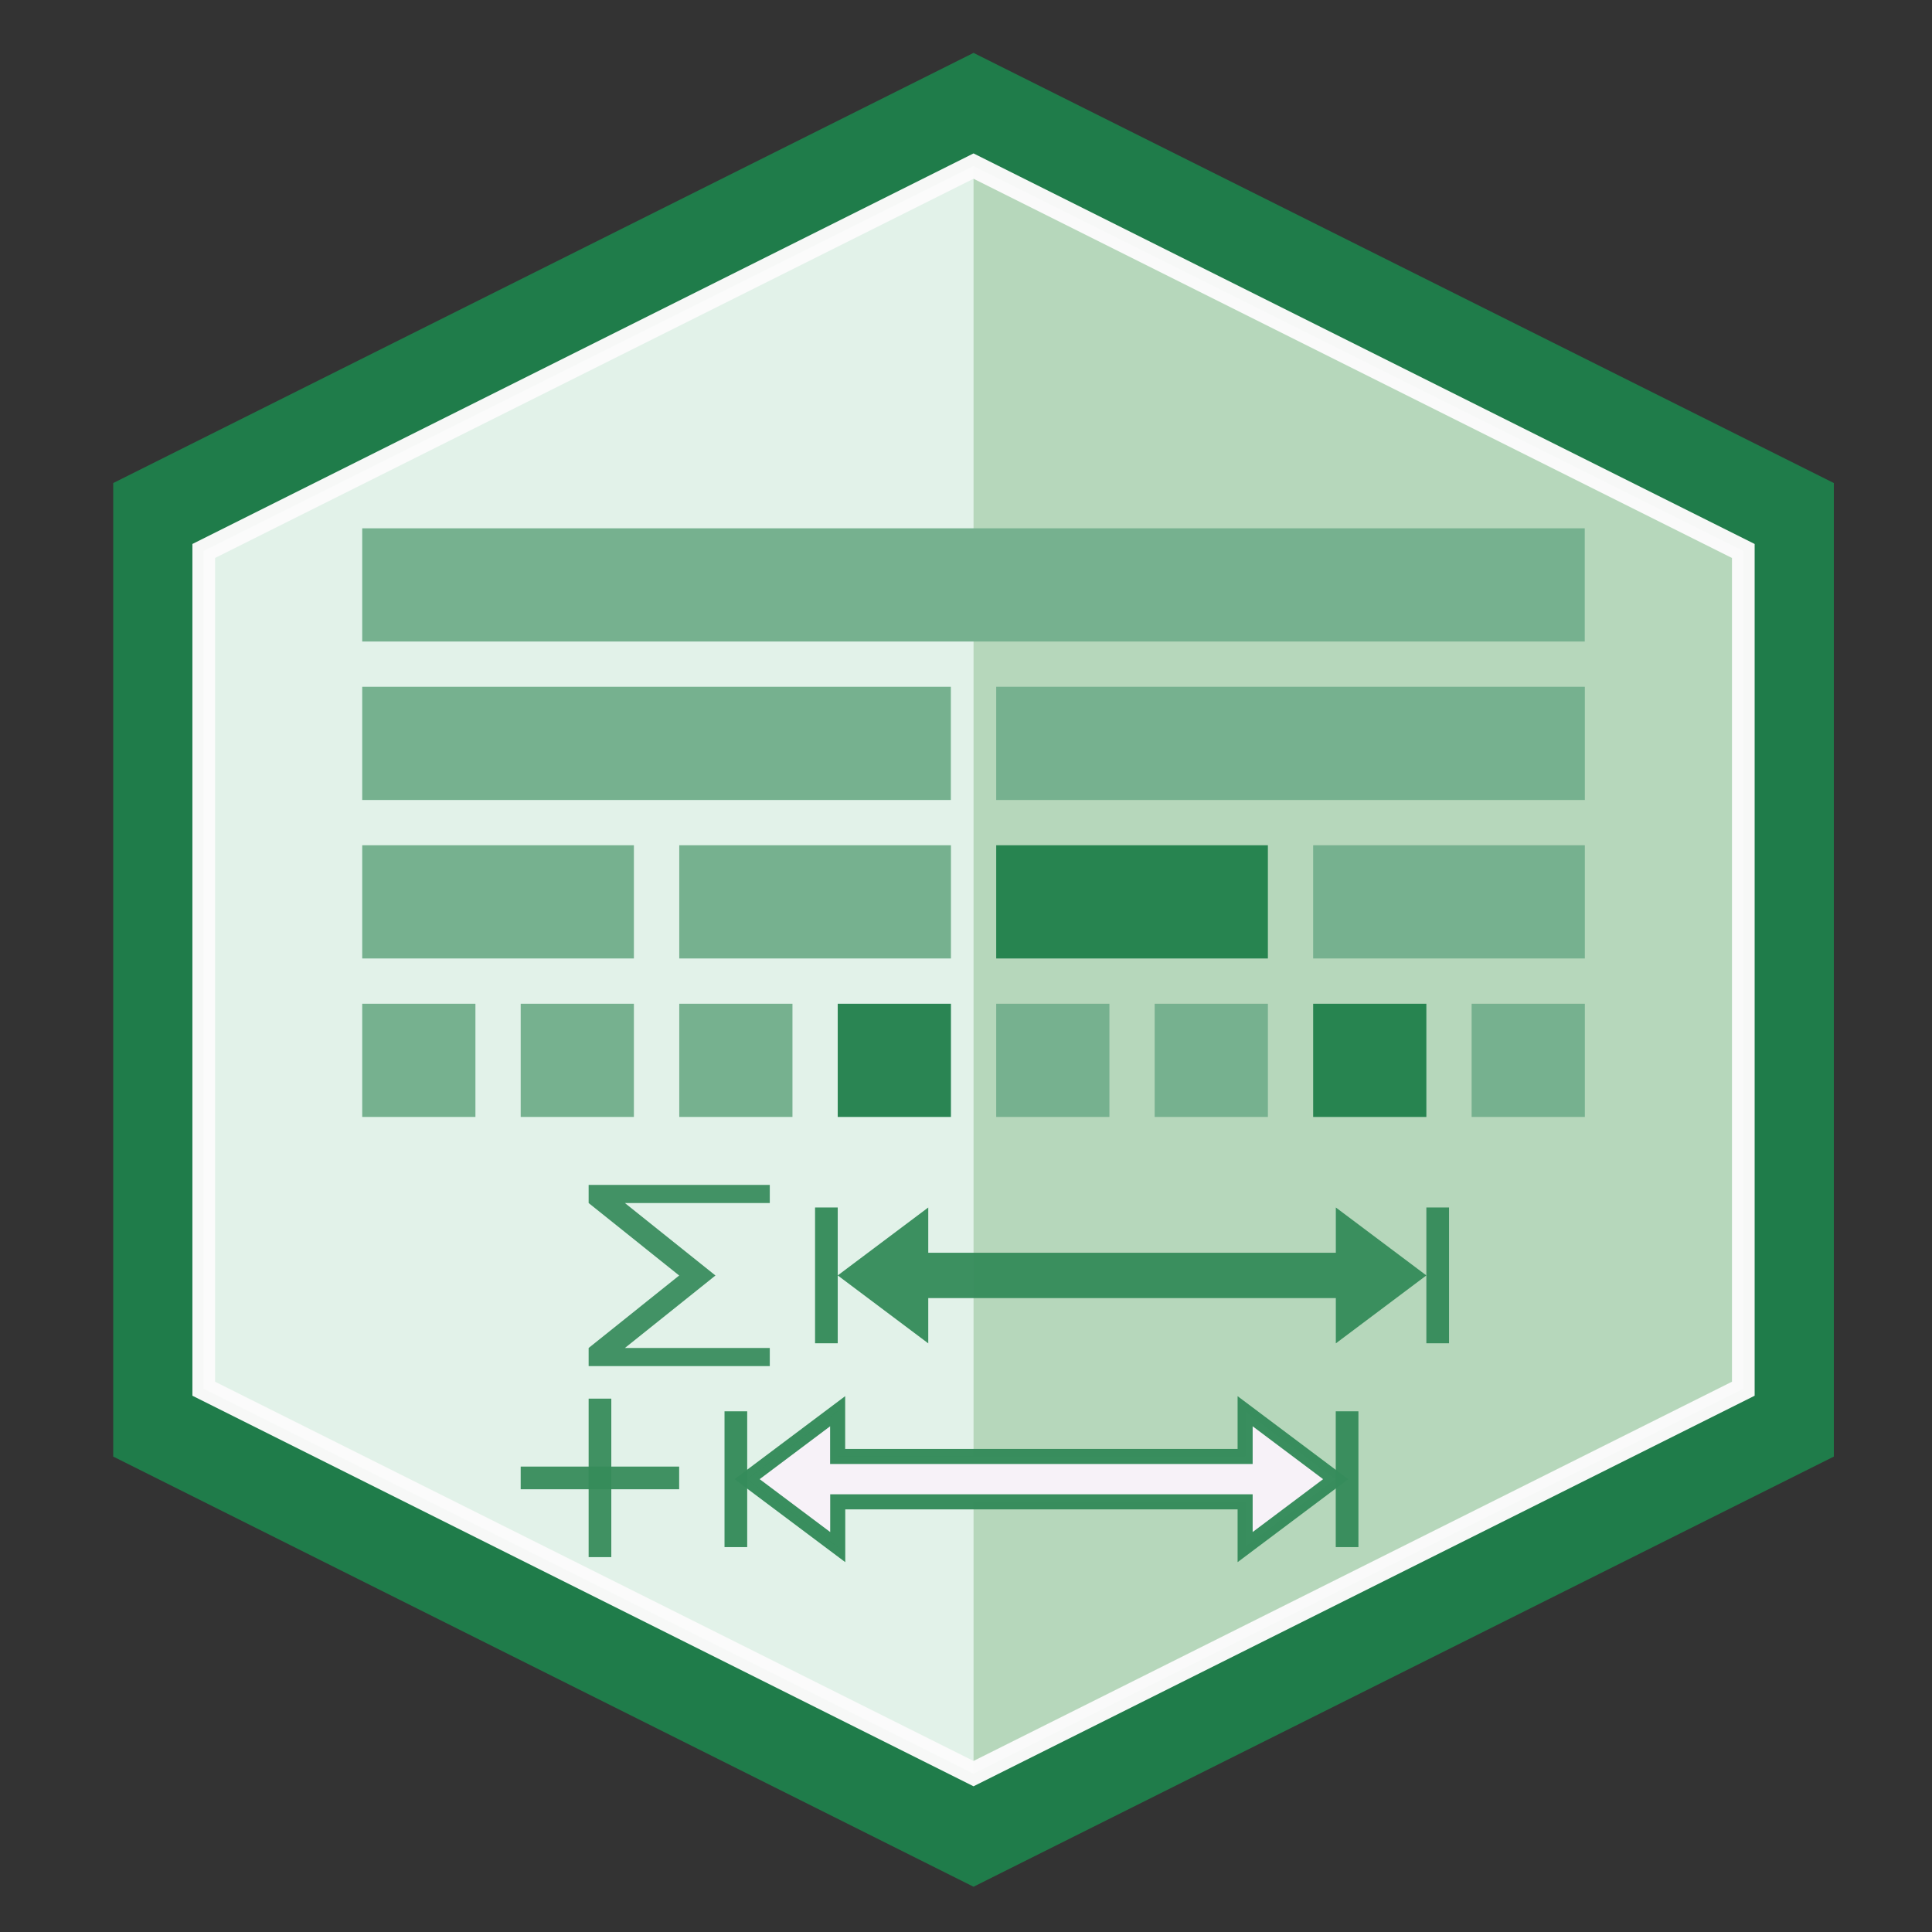 <?xml version="1.0" encoding="UTF-8" standalone="no"?>
<!-- Created with Inkscape (http://www.inkscape.org/) -->

<svg
   xmlns:dc="http://purl.org/dc/elements/1.1/"
   xmlns:cc="http://creativecommons.org/ns#"
   xmlns:rdf="http://www.w3.org/1999/02/22-rdf-syntax-ns#"
   xmlns:svg="http://www.w3.org/2000/svg"
   xmlns="http://www.w3.org/2000/svg"
   xmlns:sodipodi="http://sodipodi.sourceforge.net/DTD/sodipodi-0.dtd"
   xmlns:inkscape="http://www.inkscape.org/namespaces/inkscape"
   width="64pt"
   height="64pt"
   viewBox="0 0 22.578 22.578"
   version="1.1"
   id="svg8"
   inkscape:version="0.92.4 (5da689c313, 2019-01-14)"
   sodipodi:docname="raq_rmq_simulation.svg">
  <rect x="0" y="0" width="22.578" height="22.578" fill="#333333" stroke="none"/>
  <defs
     id="defs2" />
  <sodipodi:namedview
     id="base"
     pagecolor="#ffffff"
     bordercolor="#666666"
     borderopacity="1.0"
     inkscape:pageopacity="0.0"
     inkscape:pageshadow="2"
     inkscape:zoom="9.4453125"
     inkscape:cx="9.1373029"
     inkscape:cy="40.047383"
     inkscape:document-units="pt"
     inkscape:current-layer="layer1"
     showgrid="true"
     units="pt"
     inkscape:window-width="2170"
     inkscape:window-height="1138"
     inkscape:window-x="108"
     inkscape:window-y="103"
     inkscape:window-maximized="0">
    <inkscape:grid
       type="xygrid"
       id="grid4518" />
  </sodipodi:namedview>
  <g
     inkscape:label="Layer 1"
     inkscape:groupmode="layer"
     id="layer1"
     transform="translate(0,-274.422)"
     style="opacity:0.98">
    <path
       inkscape:connector-curvature="0"
       id="path1130-5-9-2-2-9-8-4-4-6-48-8-1-9-8"
       d="m 1.323,280.067 10.054,-5.027 10.054,5.027 v 11.377 l -10.054,5.027 -10.054,-5.027 z"
       style="opacity:0.98;fill:#1f804b;fill-opacity:0.98;stroke:none;stroke-width:0.265px;stroke-linecap:butt;stroke-linejoin:miter;stroke-opacity:1" />
    <path
       sodipodi:nodetypes="ccccccc"
       inkscape:connector-curvature="0"
       id="path1132-8-6-7-7-2-8-9-4-4-5-0-1-0-7"
       d="m 11.377,276.363 -8.996,4.498 v 9.79 l 8.996,4.498 8.996,-4.498 v -9.79 z"
       style="opacity:0.98;fill:#bfddc2;fill-opacity:0.98;stroke:none;stroke-width:0.265;stroke-linecap:butt;stroke-linejoin:miter;stroke-miterlimit:4;stroke-dasharray:none;stroke-opacity:1" />
    <path
       inkscape:connector-curvature="0"
       id="path1134-3-1-6-73-2-3-0-6-7-5-6-6-1-7"
       d="m 11.377,276.363 -8.996,4.498 v 9.79 l 8.996,4.498 z"
       style="opacity:0.98;fill:#e6f6ed;fill-opacity:1;stroke:none;stroke-width:0.265px;stroke-linecap:butt;stroke-linejoin:miter;stroke-opacity:1" />
    <path
       sodipodi:nodetypes="ccccccc"
       inkscape:connector-curvature="0"
       id="path1136-5-6-6-2-0-8-8-9-0-4-4-7-3-2"
       d="m 11.377,276.363 -8.996,4.498 v 9.79 l 8.996,4.498 8.996,-4.498 v -9.79 z"
       style="opacity:0.98;fill:none;fill-opacity:1;stroke:#ffffff;stroke-width:0.265;stroke-linecap:butt;stroke-linejoin:miter;stroke-miterlimit:4;stroke-dasharray:none;stroke-opacity:1" />
    <rect
       style="opacity:1;fill:#77b491;fill-opacity:1;fill-rule:nonzero;stroke:none;stroke-width:0.039;stroke-linecap:round;stroke-linejoin:round;stroke-miterlimit:4;stroke-dasharray:none;stroke-dashoffset:0;stroke-opacity:1;paint-order:fill markers stroke"
       id="rect21663-6-2-8-7-07-0-7-4"
       width="1.323"
       height="1.323"
       x="4.233"
       y="286.152" />
    <rect
       style="opacity:1;fill:#77b491;fill-opacity:1;fill-rule:nonzero;stroke:none;stroke-width:0.039;stroke-linecap:round;stroke-linejoin:round;stroke-miterlimit:4;stroke-dasharray:none;stroke-dashoffset:0;stroke-opacity:1;paint-order:fill markers stroke"
       id="rect21663-6-2-8-7-2-9-3-3-0"
       width="1.323"
       height="1.323"
       x="6.085"
       y="286.152" />
    <rect
       style="opacity:1;fill:#77b491;fill-opacity:1;fill-rule:nonzero;stroke:none;stroke-width:0.039;stroke-linecap:round;stroke-linejoin:round;stroke-miterlimit:4;stroke-dasharray:none;stroke-dashoffset:0;stroke-opacity:1;paint-order:fill markers stroke"
       id="rect21663-6-2-8-7-0-2-0-5-8"
       width="1.323"
       height="1.323"
       x="7.938"
       y="286.152" />
    <rect
       style="opacity:1;fill:#1e814b;fill-opacity:0.941;fill-rule:nonzero;stroke:none;stroke-width:0.039;stroke-linecap:round;stroke-linejoin:round;stroke-miterlimit:4;stroke-dasharray:none;stroke-dashoffset:0;stroke-opacity:1;paint-order:fill markers stroke"
       id="rect21663-6-2-8-7-2-4-4-5-6-3"
       width="1.323"
       height="1.323"
       x="9.79"
       y="286.152" />
    <rect
       style="opacity:1;fill:#77b491;fill-opacity:1;fill-rule:nonzero;stroke:none;stroke-width:0.039;stroke-linecap:round;stroke-linejoin:round;stroke-miterlimit:4;stroke-dasharray:none;stroke-dashoffset:0;stroke-opacity:1;paint-order:fill markers stroke"
       id="rect21663-6-2-8-7-4-1-1-4-4"
       width="1.323"
       height="1.323"
       x="11.642"
       y="286.152" />
    <rect
       style="opacity:1;fill:#77b491;fill-opacity:1;fill-rule:nonzero;stroke:none;stroke-width:0.039;stroke-linecap:round;stroke-linejoin:round;stroke-miterlimit:4;stroke-dasharray:none;stroke-dashoffset:0;stroke-opacity:1;paint-order:fill markers stroke"
       id="rect21663-6-2-8-7-2-1-0-2-5-3"
       width="1.323"
       height="1.323"
       x="13.494"
       y="286.152" />
    <rect
       style="opacity:1;fill:#1e814b;fill-opacity:0.941;fill-rule:nonzero;stroke:none;stroke-width:0.039;stroke-linecap:round;stroke-linejoin:round;stroke-miterlimit:4;stroke-dasharray:none;stroke-dashoffset:0;stroke-opacity:1;paint-order:fill markers stroke"
       id="rect21663-6-2-8-7-3-9-3-6-3"
       width="1.323"
       height="1.323"
       x="15.346"
       y="286.152" />
    <rect
       style="opacity:1;fill:#77b491;fill-opacity:1;fill-rule:nonzero;stroke:none;stroke-width:0.039;stroke-linecap:round;stroke-linejoin:round;stroke-miterlimit:4;stroke-dasharray:none;stroke-dashoffset:0;stroke-opacity:1;paint-order:fill markers stroke"
       id="rect21663-6-2-8-7-2-14-0-4-3-2"
       width="1.323"
       height="1.323"
       x="17.198"
       y="286.152" />
    <rect
       style="opacity:1;fill:#77b491;fill-opacity:1;fill-rule:nonzero;stroke:none;stroke-width:0.061;stroke-linecap:round;stroke-linejoin:round;stroke-miterlimit:4;stroke-dasharray:none;stroke-dashoffset:0;stroke-opacity:1;paint-order:fill markers stroke"
       id="rect21663-6-2-8-7-07-4-7-0-2"
       width="3.175"
       height="1.323"
       x="4.233"
       y="284.3" />
    <rect
       style="opacity:1;fill:#77b491;fill-opacity:1;fill-rule:nonzero;stroke:none;stroke-width:0.061;stroke-linecap:round;stroke-linejoin:round;stroke-miterlimit:4;stroke-dasharray:none;stroke-dashoffset:0;stroke-opacity:1;paint-order:fill markers stroke"
       id="rect21663-6-2-8-7-07-4-6-4-2-3"
       width="3.175"
       height="1.323"
       x="7.938"
       y="284.3" />
    <rect
       style="opacity:1;fill:#77b491;fill-opacity:1;fill-rule:nonzero;stroke:none;stroke-width:0.09;stroke-linecap:round;stroke-linejoin:round;stroke-miterlimit:4;stroke-dasharray:none;stroke-dashoffset:0;stroke-opacity:1;paint-order:fill markers stroke"
       id="rect21663-6-2-8-7-07-4-6-2-5-4-2"
       width="6.879"
       height="1.323"
       x="4.233"
       y="282.448" />
    <rect
       style="opacity:1;fill:#1e814b;fill-opacity:0.941;fill-rule:nonzero;stroke:none;stroke-width:0.061;stroke-linecap:round;stroke-linejoin:round;stroke-miterlimit:4;stroke-dasharray:none;stroke-dashoffset:0;stroke-opacity:1;paint-order:fill markers stroke"
       id="rect21663-6-2-8-7-07-4-64-4-2-0"
       width="3.175"
       height="1.323"
       x="11.642"
       y="284.3" />
    <rect
       style="opacity:1;fill:#77b491;fill-opacity:1;fill-rule:nonzero;stroke:none;stroke-width:0.061;stroke-linecap:round;stroke-linejoin:round;stroke-miterlimit:4;stroke-dasharray:none;stroke-dashoffset:0;stroke-opacity:1;paint-order:fill markers stroke"
       id="rect21663-6-2-8-7-07-4-6-3-0-6-4"
       width="3.175"
       height="1.323"
       x="15.346"
       y="284.3" />
    <rect
       style="opacity:1;fill:#77b491;fill-opacity:1;fill-rule:nonzero;stroke:none;stroke-width:0.09;stroke-linecap:round;stroke-linejoin:round;stroke-miterlimit:4;stroke-dasharray:none;stroke-dashoffset:0;stroke-opacity:1;paint-order:fill markers stroke"
       id="rect21663-6-2-8-7-07-4-6-2-9-1-9-7"
       width="6.879"
       height="1.323"
       x="11.642"
       y="282.448" />
    <rect
       style="opacity:1;fill:#77b491;fill-opacity:1;fill-rule:nonzero;stroke:none;stroke-width:0.13;stroke-linecap:round;stroke-linejoin:round;stroke-miterlimit:4;stroke-dasharray:none;stroke-dashoffset:0;stroke-opacity:1;paint-order:fill markers stroke"
       id="rect21663-6-2-8-7-07-4-6-2-4-6-7-0"
       width="14.287"
       height="1.323"
       x="4.233"
       y="280.596" />
    <rect
       style="opacity:1;fill:#358e5c;fill-opacity:0.961;fill-rule:nonzero;stroke:none;stroke-width:0.019;stroke-linecap:round;stroke-linejoin:round;stroke-miterlimit:4;stroke-dasharray:none;stroke-dashoffset:0;stroke-opacity:1;paint-order:fill markers stroke"
       id="rect21663-6-2-8-7-0-2-1-3-5"
       width="0.265"
       height="1.587"
       x="9.525"
       y="288.533" />
    <rect
       style="opacity:1;fill:#358e5c;fill-opacity:0.961;fill-rule:nonzero;stroke:none;stroke-width:0.019;stroke-linecap:round;stroke-linejoin:round;stroke-miterlimit:4;stroke-dasharray:none;stroke-dashoffset:0;stroke-opacity:1;paint-order:fill markers stroke"
       id="rect21663-6-2-8-7-0-2-1-7-1-1"
       width="0.265"
       height="1.587"
       x="16.669"
       y="288.533" />
    <path
       style="opacity:0.98;fill:#358e5c;fill-opacity:0.98;stroke:none;stroke-width:0.265px;stroke-linecap:butt;stroke-linejoin:miter;stroke-opacity:1"
       d="m 9.79,289.327 1.058,-0.794 v 0.529 h 4.763 v -0.529 l 1.058,0.794 -1.058,0.794 v -0.529 h -4.763 v 0.529 z"
       id="path22361-9-0"
       inkscape:connector-curvature="0"
       sodipodi:nodetypes="ccccccccccc" />
    <path
       style="opacity:0.98;fill:#358d5b;fill-opacity:0.941;stroke:none;stroke-width:0.212px;stroke-linecap:butt;stroke-linejoin:miter;stroke-opacity:1"
       d="m 8.996,288.269 v 0.212 H 7.303 l 1.058,0.847 -1.058,0.847 h 1.693 v 0.212 h -2.117 v -0.212 l 1.058,-0.847 -1.058,-0.847 v -0.212 z"
       id="path1467-2-3-4"
       inkscape:connector-curvature="0" />
    <rect
       style="opacity:1;fill:#358d5b;fill-opacity:0.941;fill-rule:nonzero;stroke:none;stroke-width:0.209;stroke-linecap:round;stroke-linejoin:round;stroke-miterlimit:4;stroke-dasharray:none;stroke-dashoffset:0;stroke-opacity:1;paint-order:fill markers stroke"
       id="rect22451-9-8"
       width="1.852"
       height="0.265"
       x="6.085"
       y="291.561" />
    <rect
       style="opacity:1;fill:#358d5b;fill-opacity:0.941;fill-rule:nonzero;stroke:none;stroke-width:0.209;stroke-linecap:round;stroke-linejoin:round;stroke-miterlimit:4;stroke-dasharray:none;stroke-dashoffset:0;stroke-opacity:1;paint-order:fill markers stroke"
       id="rect22453-0-4"
       width="0.265"
       height="1.852"
       x="6.879"
       y="290.767" />
    <rect
       style="opacity:1;fill:#358e5c;fill-opacity:0.961;fill-rule:nonzero;stroke:none;stroke-width:0.019;stroke-linecap:round;stroke-linejoin:round;stroke-miterlimit:4;stroke-dasharray:none;stroke-dashoffset:0;stroke-opacity:1;paint-order:fill markers stroke"
       id="rect21663-6-2-8-7-0-2-1-3-5-5"
       width="0.265"
       height="1.587"
       x="8.467"
       y="290.915" />
    <rect
       style="opacity:1;fill:#358e5c;fill-opacity:0.961;fill-rule:nonzero;stroke:none;stroke-width:0.019;stroke-linecap:round;stroke-linejoin:round;stroke-miterlimit:4;stroke-dasharray:none;stroke-dashoffset:0;stroke-opacity:1;paint-order:fill markers stroke"
       id="rect21663-6-2-8-7-0-2-1-7-1-1-3"
       width="0.265"
       height="1.587"
       x="15.61"
       y="290.915" />
    <path
       style="opacity:0.98;fill:#358e5c;fill-opacity:0.98;stroke:none;stroke-width:0.265px;stroke-linecap:butt;stroke-linejoin:miter;stroke-opacity:1"
       d="m 8.731,291.708 1.058,-0.794 v 0.529 h 4.762 v -0.529 l 1.058,0.794 -1.058,0.794 v -0.529 H 9.79 v 0.529 z"
       id="path22361-9-0-5"
       inkscape:connector-curvature="0"
       sodipodi:nodetypes="ccccccccccc" />
    <path
       style="opacity:0.98;fill:#fff8ff;fill-opacity:1;stroke:#358e5c;stroke-width:0.176;stroke-linecap:butt;stroke-linejoin:miter;stroke-miterlimit:4;stroke-dasharray:none;stroke-opacity:1"
       d="m 8.731,291.708 1.058,-0.794 v 0.529 h 4.762 v -0.529 l 1.058,0.794 -1.058,0.794 V 291.973 H 9.79 v 0.529 z"
       id="path22361-9-0-5-4"
       inkscape:connector-curvature="0"
       sodipodi:nodetypes="ccccccccccc" />
  </g>
</svg>
